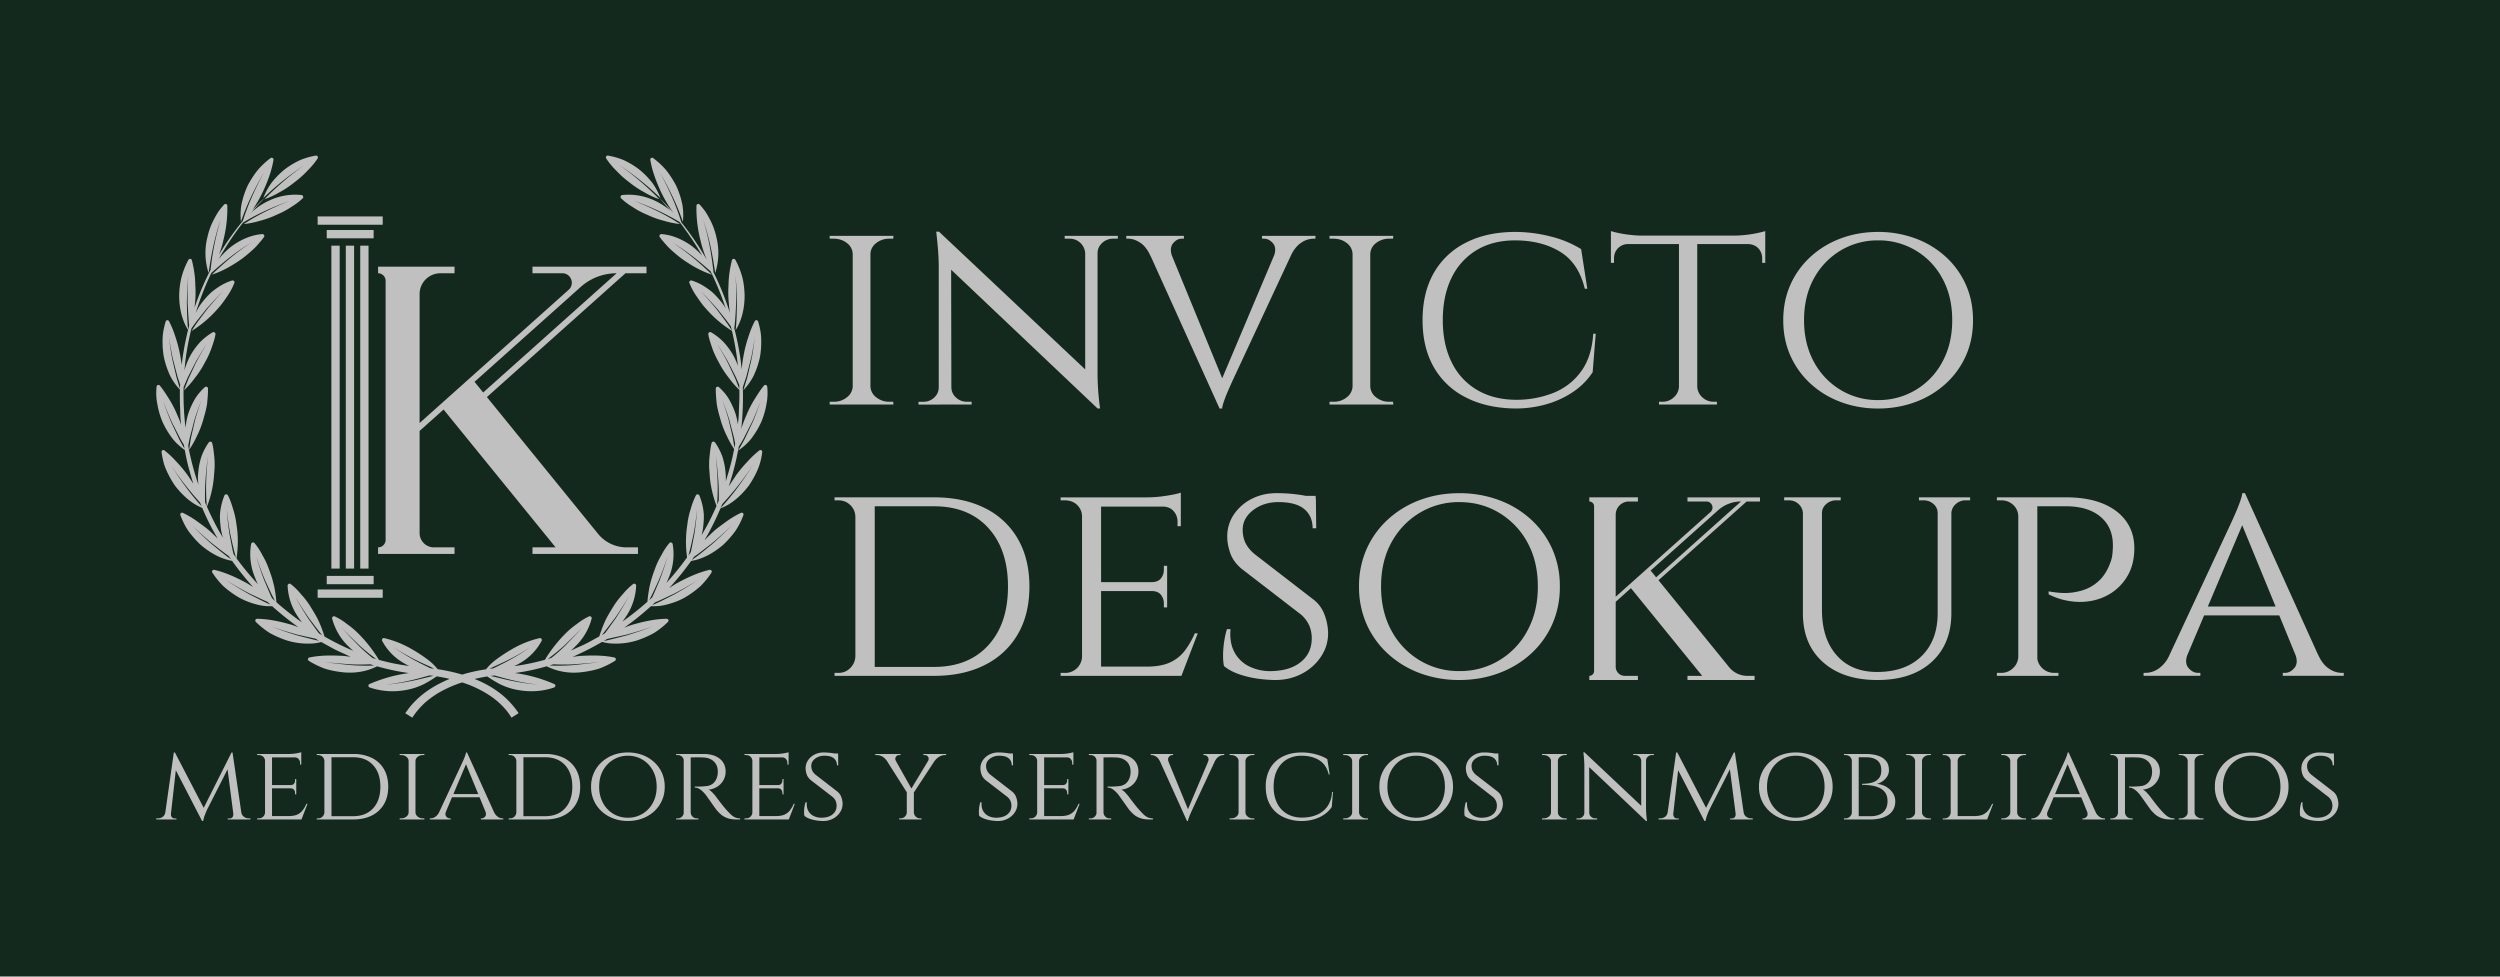 <svg xmlns="http://www.w3.org/2000/svg" width="1024" height="400" viewBox="0 0 1024 400"><path fill="#13291e" d="M0 0h1024v400H0z"/><g fill="silver"><path d="M303.48 210.07a38.1 38.1 0 0 0-5.84 3.46c-1.88 1.39-3.99 2.84-5.84 4.57a138.13 138.13 0 0 0-3.27 3.21l1.4-2.41c1.9-3.46 3.62-7.03 5.17-10.67 4.12-1.52 8.1-4.72 11.6-9.29 1.5-2.18 2.75-4.5 3.74-6.8a26.88 26.88 0 0 0 1.77-6.9c.1-.72-.64-1.18-1.2-.74a37.66 37.66 0 0 0-4.9 4.64 50.07 50.07 0 0 0-4.74 5.72c-1 1.52-2.01 2.99-2.9 4.46a114.8 114.8 0 0 0 3.97-15.47c.06-.3.1-.6.14-.89.7-1.12 1.42-2.26 2.04-3.43l2.5-4.91c1.8-3.33 3.02-6.81 4.5-10.39-1.38 3.62-2.5 7.15-4.2 10.53l-2.37 5c-.84 1.65-1.8 3.23-2.7 4.8a23.92 23.92 0 0 0 5.23-4.72 35.42 35.42 0 0 0 4.19-6.9 32.6 32.6 0 0 0 2.17-7.43c.5-2.46.54-4.87.32-7.1-.07-.73-.9-1.01-1.34-.47-1.4 1.65-2.55 3.53-3.84 5.57a43.45 43.45 0 0 0-3.36 6.6 46.45 46.45 0 0 0-2.1 5.55c.62-5.68.83-11.4.63-17.11l1.38-4.1 1.4-5.34.7-2.74.52-2.75 1-5.63c-.61 3.84-.97 7.53-1.9 11.2l-1.26 5.4-1.6 5.25a26.21 26.21 0 0 0 4.1-5.72 35.39 35.39 0 0 0 2.63-7.63c.51-2.62.63-5.23.57-7.74-.06-2.5-.62-4.85-1.23-7-.21-.71-1.08-.82-1.4-.2-1 1.92-1.87 4.04-2.57 6.28a51.03 51.03 0 0 0-1.9 7.17c-.44 2.2-.73 4.32-.9 6.37-.14-1.56-.32-3.12-.54-4.68a118.6 118.6 0 0 0-2.5-12.26c.48-3.37.57-6.74.78-10.25.04-1.86-.01-3.71-.04-5.6 0-1.9-.08-3.81-.27-5.7.25 1.89.37 3.79.44 5.7.07 1.9.19 3.75.2 5.61-.12 3.77-.1 7.4-.55 11.04 2.36-3.7 3.74-8.72 3.68-14.48-.12-2.65-.37-5.3-1.08-7.7a32.53 32.53 0 0 0-2.68-6.59c-.39-.63-1.26-.54-1.43.13a47.7 47.7 0 0 0-1.2 6.7 44.55 44.55 0 0 0-.21 3.61 44.62 44.62 0 0 0 .19 7.77c.08 1.18.2 2.33.37 3.44-1.8-5.7-4.04-11.26-6.7-16.62-.78-7-1.98-14.3-4.22-21.42 2.5 7.2 3.92 14.65 4.91 21.79a26.74 26.74 0 0 0 .44-14.91 28.1 28.1 0 0 0-2.71-7.27 34.45 34.45 0 0 0-1.85-3.17c-.7-.95-1.44-1.85-2.2-2.68-.5-.54-1.32-.28-1.35.43-.1 4.23.35 9.14 1.61 14.04a46.17 46.17 0 0 0 2.34 7.43l.28.68a119.84 119.84 0 0 0-10.42-15.35c-2.1-6.96-5.18-13.69-8.8-20.47 3.8 6.69 7.11 13.34 9.42 20.27.24-2.13.22-4.53-.2-7.03a35.5 35.5 0 0 0-2.5-7.68 40.11 40.11 0 0 0-4.2-6.52 33.62 33.62 0 0 0-5.2-4.84c-.6-.44-1.34 0-1.23.7.7 4.28 2.33 8.8 4.52 13.43a53.85 53.85 0 0 0 5.01 8.34 110.9 110.9 0 0 0-5.53-5.92c-.1.02.67.83 2.04 2.47.61.7 1.36 1.54 2.2 2.52a26.73 26.73 0 0 0-6.76-4.3 24.74 24.74 0 0 0-12.98-2.14c-.63.08-.92.9-.49 1.32a26.16 26.16 0 0 0 4.74 3.58 32.35 32.35 0 0 0 5.9 3.14 37.27 37.27 0 0 0 6.89 2.5c2.26.67 4.48 1.13 6.64 1.34-5.96-3.93-12.4-6.92-18.64-9.44a106.93 106.93 0 0 1 18.38 8.54l.08.09c2.74 3.55 6 8.14 9.24 13.75a33.72 33.72 0 0 0-4.36-4.02c-4.05-2.89-8.3-4.51-12.28-4.8-.64-.05-1.1.68-.75 1.17.54.77 1.14 1.52 1.81 2.25.63.77 1.3 1.53 2.04 2.27a60.15 60.15 0 0 0 5.08 4.32c4.12 2.94 8.3 5.28 12.48 6.6-5.21-4.99-10.48-9.5-16.24-13.17 5.5 3.26 10.6 7.3 15.64 11.77a111.55 111.55 0 0 1 6.2 15.22l-.57-.99a35.26 35.26 0 0 0-4.92-5.66 29.55 29.55 0 0 0-2.77-2.05 21.7 21.7 0 0 0-5.63-2.72c-.62-.18-1.22.43-.97.98.7 1.73 1.58 3.5 2.78 5.25 1.2 1.74 2.4 3.56 4.02 5.3a46.67 46.67 0 0 0 10.64 9.1c1.08 4.56 1.92 9.35 2.44 14.32-.5-1.42-1.1-2.83-1.85-4.2a28.44 28.44 0 0 0-4.14-5.67 25.1 25.1 0 0 0-4.96-3.85c-.55-.32-1.28.15-1.18.75.27 1.85.94 3.73 1.61 5.71.67 1.98 1.67 4 2.81 6.05a37.46 37.46 0 0 0 4.01 6.16 35 35 0 0 0 4.3 4.9c.03 2.08 0 4.2-.1 6.32-.13 2.16-.07 4.34-.38 6.52l-.15 1.27a31.03 31.03 0 0 0-.83-3.98 31.94 31.94 0 0 0-2.86-6.42c-1.1-1.89-2.61-3.5-4.03-4.82-.48-.43-1.29-.13-1.3.48-.05 1.87.12 3.85.33 5.93.23 2.08.86 4.27 1.49 6.51a37.4 37.4 0 0 0 2.6 6.87 42.57 42.57 0 0 0 3.07 5.56 76.61 76.61 0 0 1-1.96 8.33c-.46 1.64-.96 3.28-1.48 4.91.08-1.15.08-2.32-.06-3.52a28.77 28.77 0 0 0-1.38-6.87c-.81-2.1-1.8-3.98-2.94-5.57-.37-.52-1.22-.4-1.38.2-.52 1.79-.65 3.79-.89 5.86-.2 2.08-.2 4.3.06 6.67.2 4.77 1.4 9.41 2.83 13.27a98.46 98.46 0 0 1-5.18 10.39l-.96 1.63c.28-1.03.52-2.1.64-3.21.3-2.48.46-4.77.11-7a25.07 25.07 0 0 0-1.63-6.07c-.25-.59-1.11-.65-1.4-.1a28.66 28.66 0 0 0-2.12 5.53 32.23 32.23 0 0 0-1.42 6.51 45 45 0 0 0-.1 13.4 118.92 118.92 0 0 1-8.44 10.44c.44-.91.84-1.86 1.21-2.83 1.81-4.58 2-9.27 1.32-13.09-.11-.62-.94-.87-1.34-.4a26.3 26.3 0 0 0-3.26 4.96 32.19 32.19 0 0 0-2.8 6.05 47.22 47.22 0 0 0-2.1 7.02c-.38 2.12-.69 4.1-.83 6.02-3.3 2.94-6.75 5.65-10.26 8.14a35.5 35.5 0 0 0 1.57-2.21 24.38 24.38 0 0 0 4.07-12.5c.03-.64-.73-1.06-1.22-.69a25 25 0 0 0-4.24 4.16 32.12 32.12 0 0 0-4.03 5.3c-1.32 2.18-2.6 4.2-3.54 6.42a44.5 44.5 0 0 0-1.28 3.28c-.3.77-.55 1.54-.79 2.31l-4.6 2.52c-1.83.98-3.74 1.74-5.57 2.6-.5.24-1 .45-1.5.68.65-.55 1.28-1.12 1.88-1.75a24.38 24.38 0 0 0 6.66-11.33c.16-.62-.5-1.19-1.05-.93-1.7.78-3.38 1.83-5.04 3.14-1.7 1.2-3.42 2.6-5.06 4.32a56.64 56.64 0 0 0-7.99 10.32 93.7 93.7 0 0 1-12.62 2.6c.71-.32 1.41-.67 2.1-1.07a22.8 22.8 0 0 0 9.17-9.27c.29-.58-.2-1.27-.78-1.15a41.2 41.2 0 0 0-11.44 4.58 65.7 65.7 0 0 0-6.21 4.06 22.35 22.35 0 0 0-4.34 4.14l-.9.14c-3.16.51-6.12 1.2-8.87 2.03a75.4 75.4 0 0 0-9.68-2.16l-.36-.05a22.37 22.37 0 0 0-4.3-4.1 65.7 65.7 0 0 0-6.21-4.06 41.2 41.2 0 0 0-11.44-4.58c-.58-.12-1.07.57-.78 1.15a22.8 22.8 0 0 0 9.16 9.27c.65.38 1.31.71 1.98 1.02-2.14-.3-4.27-.63-6.39-1.05a99.47 99.47 0 0 1-6.09-1.47 56.58 56.58 0 0 0-8-10.35 34.52 34.52 0 0 0-5.06-4.32 24.77 24.77 0 0 0-5.04-3.14c-.55-.26-1.2.31-1.05.93.99 3.7 3.09 7.96 6.66 11.33.64.67 1.32 1.28 2.02 1.86l-.84-.36c-3.74-1.62-7.4-3.46-10.95-5.48-.24-.79-.5-1.58-.8-2.38a44.5 44.5 0 0 0-1.3-3.28c-.94-2.21-2.2-4.24-3.53-6.41a32.11 32.11 0 0 0-4.03-5.3 25 25 0 0 0-4.24-4.17c-.49-.37-1.25.05-1.23.69a24.38 24.38 0 0 0 4.08 12.5c.58.89 1.2 1.74 1.83 2.56a115.51 115.51 0 0 1-10.5-8.29 55.17 55.17 0 0 0-.86-6.22 47.22 47.22 0 0 0-2.1-7.02 32.2 32.2 0 0 0-2.79-6.05 26.3 26.3 0 0 0-3.26-4.97c-.4-.46-1.23-.21-1.34.41a24.32 24.32 0 0 0 1.32 13.09c.44 1.17.92 2.34 1.5 3.41-3.15-3.35-6.08-6.9-8.8-10.61.6-4.12.79-9-.03-13.8a32.23 32.23 0 0 0-1.42-6.52c-.59-2.01-1.24-3.9-2.12-5.54-.29-.54-1.15-.48-1.4.11a25.07 25.07 0 0 0-1.63 6.06c-.36 2.24-.19 4.53.11 7 .17 1.5.5 2.92.95 4.27L90 218.03c-1.93-3.4-3.66-6.9-5.23-10.48a44.63 44.63 0 0 0 2.95-13.6c.25-2.36.27-4.6.06-6.67-.24-2.07-.37-4.07-.9-5.87-.15-.58-1-.7-1.37-.19a25.33 25.33 0 0 0-2.94 5.57 28.76 28.76 0 0 0-1.38 6.87c-.2 1.68-.12 3.3.08 4.87a113.34 113.34 0 0 1-4-14.93l-.17-.98c.21-1.24.42-2.46.72-3.68l1.35-5.14c.79-3.35 2.16-6.65 3.26-9.8-1 3.19-2.26 6.5-2.94 9.88l-1.2 5.15c-.35 1.74-.55 3.48-.83 5.26a40.53 40.53 0 0 0 3.3-5.9 37.4 37.4 0 0 0 2.6-6.87c.63-2.25 1.26-4.44 1.5-6.52.2-2.08.37-4.06.33-5.93-.03-.6-.83-.91-1.3-.48a21.62 21.62 0 0 0-4.04 4.82 31.94 31.94 0 0 0-2.86 6.42 30.53 30.53 0 0 0-1 5.45c-.66-5.54-.92-11.13-.78-16.72l1.63-3.84 2.41-4.73 1.2-2.3 1.35-2.24 2.68-4.36c-1.6 2.91-3.54 5.88-4.94 9.04l-2.25 4.78-1.94 4.96c1.6-1.47 3.1-3.18 4.48-5.07a37.46 37.46 0 0 0 4-6.16 36.91 36.91 0 0 0 2.81-6.05c.68-1.98 1.35-3.86 1.62-5.7.1-.6-.63-1.08-1.18-.76a25.1 25.1 0 0 0-4.96 3.85 28.44 28.44 0 0 0-4.14 5.66 27.64 27.64 0 0 0-2.42 6.07c.13-1.63.3-3.26.5-4.89.56-4.13 1.36-8.24 2.36-12.29 1.84-2.74 4-5.29 5.96-7.8 1.14-1.32 2.35-2.6 3.51-3.86a48.66 48.66 0 0 1 3.6-3.65 48.6 48.6 0 0 0-3.48 3.75c-1.1 1.3-2.29 2.6-3.37 3.97-2.05 2.76-4.31 5.58-6.15 8.63a46.67 46.67 0 0 0 10.72-9.14c1.62-1.74 2.82-3.56 4.02-5.3a27.13 27.13 0 0 0 2.77-5.25c.26-.55-.34-1.16-.97-.98a21.7 21.7 0 0 0-5.62 2.72c-.93.6-1.87 1.3-2.78 2.05a33.05 33.05 0 0 0-4.9 5.66c-.6.95-1.1 1.91-1.57 2.88a117.1 117.1 0 0 1 6.41-16.42c5.3-4.75 10.63-9.03 16.42-12.46-5.77 3.66-11.03 8.18-16.24 13.17 4.17-1.32 8.36-3.66 12.48-6.6a60.15 60.15 0 0 0 5.08-4.32c.74-.74 1.41-1.5 2.04-2.27.67-.73 1.27-1.48 1.8-2.25.36-.5-.1-1.22-.74-1.17-3.98.29-8.23 1.91-12.28 4.8a30.1 30.1 0 0 0-5.45 5.33l-.24.35A119.4 119.4 0 0 1 99.52 91.2c6.11-3.75 12.64-6.55 18.96-8.87-6.24 2.52-12.68 5.5-18.64 9.44 2.16-.2 4.38-.67 6.64-1.33 2.33-.6 4.65-1.43 6.9-2.51 2.2-.91 4.16-1.96 5.89-3.14 1.8-1.1 3.4-2.27 4.73-3.58.44-.43.14-1.24-.49-1.32-3.84-.44-8.49.07-12.97 2.13a26.6 26.6 0 0 0-7.76 5.22c1.7-2 3.47-3.95 5.32-5.82-.02-.1-.9.61-2.37 2.16-.65.66-1.44 1.45-2.33 2.4a55.46 55.46 0 0 0 4.1-7.06c2.2-4.63 3.82-9.15 4.52-13.44.11-.7-.64-1.13-1.23-.7a33.62 33.62 0 0 0-5.2 4.85c-1.56 1.96-3 4.16-4.2 6.52a35.5 35.5 0 0 0-2.5 7.68c-.42 2.5-.44 4.9-.2 7.03 2.3-6.93 5.61-13.58 9.41-20.27-3.5 6.58-6.5 13.1-8.6 19.84l-.05.07c-2.9 3.52-6.34 8.12-9.74 13.8.7-1.87 1.34-3.84 1.8-6a52.08 52.08 0 0 0 1.6-14.04c-.02-.7-.85-.97-1.34-.43-.76.83-1.5 1.73-2.2 2.68-.66 1-1.27 2.06-1.85 3.17a28.1 28.1 0 0 0-2.71 7.27 26.74 26.74 0 0 0 .43 14.9c1-7.13 2.43-14.57 4.92-21.78a111.67 111.67 0 0 0-4.11 20.45 110.05 110.05 0 0 0-6.56 15.5l.12-1.35a40.28 40.28 0 0 0 .19-7.77 44.56 44.56 0 0 0-.2-3.6 47.71 47.71 0 0 0-1.21-6.7c-.17-.68-1.04-.77-1.43-.14a32.53 32.53 0 0 0-2.68 6.6 32.38 32.38 0 0 0-1.08 7.69c-.06 5.71 1.3 10.7 3.63 14.38-1.14 4.58-2.04 9.4-2.62 14.41-.17-1.48-.4-2.99-.71-4.54a51.04 51.04 0 0 0-1.9-7.17 38.05 38.05 0 0 0-2.57-6.27c-.33-.63-1.19-.52-1.4.18-.6 2.16-1.17 4.5-1.23 7.01-.06 2.51.05 5.12.57 7.74a35.39 35.39 0 0 0 2.62 7.63 26.3 26.3 0 0 0 3.9 5.5c-.04 2.13-.03 4.29.04 6.46.13 2.2.05 4.42.34 6.63l.14 1.24a46.28 46.28 0 0 0-1.54-3.84 43.45 43.45 0 0 0-3.36-6.6c-1.29-2.04-2.45-3.92-3.84-5.57-.45-.54-1.27-.26-1.34.47-.22 2.23-.19 4.64.32 7.1a32.6 32.6 0 0 0 2.17 7.43 35.42 35.42 0 0 0 4.19 6.9c1.47 1.83 3.2 3.3 4.88 4.48.52 2.84 1.1 5.7 1.94 8.5.48 1.78 1 3.56 1.57 5.33-.7-1.08-1.44-2.17-2.18-3.29a50.06 50.06 0 0 0-4.73-5.72 37.66 37.66 0 0 0-4.91-4.64c-.56-.44-1.3.02-1.2.75.34 2.21.76 4.59 1.77 6.89.99 2.3 2.24 4.62 3.73 6.8 3.38 4.4 7.2 7.52 11.16 9.1a100.4 100.4 0 0 0 5.24 10.68l1.1 1.9c-.84-.83-1.7-1.67-2.6-2.52-1.84-1.73-3.95-3.18-5.84-4.57a38.11 38.11 0 0 0-5.83-3.46c-.64-.3-1.26.3-1 .99.8 2.09 1.8 4.28 3.2 6.35a40.19 40.19 0 0 0 5.15 5.82c4.2 3.57 8.6 5.79 12.8 6.49 2.68 3.77 5.56 7.36 8.62 10.76-.9-.58-1.8-1.18-2.78-1.73-4.51-2.45-8.9-4.37-13.12-5.34-.7-.16-1.17.57-.77 1.18a33.47 33.47 0 0 0 4.49 5.52c1.87 1.66 3.99 3.22 6.27 4.57a30.44 30.44 0 0 0 7.53 2.95c2.11.57 4.22.74 6.19.67 3.46 3.12 7.08 6 10.77 8.64-.96-.38-1.94-.75-2.97-1.07-4.94-1.42-9.62-2.38-13.97-2.41-.7 0-1.02.8-.5 1.31a35.13 35.13 0 0 0 5.56 4.44c2.2 1.22 4.6 2.3 7.12 3.12a29.51 29.51 0 0 0 11.59 1.15c.87-.13 1.7-.3 2.5-.51l4.71 2.6c1.87 1.02 3.82 1.8 5.7 2.7l1.66.77c-.9-.13-1.82-.26-2.75-.36-5.14-.31-9.9-.3-14.17.63-.7.15-.83 1-.2 1.4 1.89 1.18 4.05 2.25 6.38 3.13 2.39.76 4.98 1.26 7.62 1.53 5.34.56 10.25-.56 13.9-2.44a96.81 96.81 0 0 0 13 2.75l-2.43.39a60.24 60.24 0 0 0-13.67 4.12c-.65.29-.57 1.18.14 1.42a29.35 29.35 0 0 0 14.96.98 26.45 26.45 0 0 0 7.56-2.57 49.74 49.74 0 0 0 4.87-2.98l.86.13c1.54.26 3.03.57 4.46.91a47.14 47.14 0 0 0-8.72 4.6 36.27 36.27 0 0 0-7.35 6.61c-.73.89-1.22 1.64-1.59 2.1-.35.49-.56.73-.56.73l2.9 1.84a31.73 31.73 0 0 1 5.74-6.6 37.67 37.67 0 0 1 7.42-4.87 48.76 48.76 0 0 1 7.26-2.97 45.18 45.18 0 0 1 11.85 5.73 31.8 31.8 0 0 1 6.58 6.1c1.23 1.66 1.8 2.6 1.8 2.6l2.9-1.83a35.08 35.08 0 0 0-6.5-7.29 40.93 40.93 0 0 0-8.12-5.22 48.79 48.79 0 0 0-3.39-1.51c1.6-.38 3.2-.7 4.82-.97l.34-.06a49.9 49.9 0 0 0 4.81 2.95 26.45 26.45 0 0 0 7.57 2.57c5.3 1 10.63.55 14.96-.98.7-.24.79-1.13.14-1.42a60.24 60.24 0 0 0-16.14-4.51c2.26-.33 4.52-.71 6.76-1.18 2.1-.46 4.18-.99 6.25-1.58a25 25 0 0 0 13.92 2.45c2.65-.27 5.24-.77 7.63-1.53a35.4 35.4 0 0 0 6.39-3.14c.62-.39.48-1.24-.21-1.39-4.27-.92-9.03-.94-14.17-.63-1 .11-1.99.24-2.96.39l1.02-.46c3.79-1.69 7.48-3.6 11.07-5.69.86.23 1.75.42 2.69.56a29.51 29.51 0 0 0 11.6-1.15c2.51-.83 4.92-1.9 7.1-3.12a35.13 35.13 0 0 0 5.57-4.44c.52-.51.2-1.32-.5-1.31-4.35.03-9.03 1-13.97 2.41-1.2.37-2.33.8-3.43 1.24 3.83-2.72 7.5-5.66 10.97-8.82 2.04.1 4.24-.07 6.45-.66 2.4-.64 5.05-1.52 7.52-2.95 2.29-1.35 4.4-2.9 6.28-4.57a33.47 33.47 0 0 0 4.5-5.52c.4-.61-.09-1.34-.78-1.18-4.22.97-8.61 2.9-13.13 5.34-1.2.67-2.28 1.41-3.37 2.12l-.04.03a114 114 0 0 0 9.02-11.14c4.27-.65 8.75-2.9 13.04-6.53a40.18 40.18 0 0 0 5.14-5.82 31.14 31.14 0 0 0 3.21-6.35c.26-.69-.36-1.3-1-.99zm-9.74-83.13c-1.09-1.36-2.26-2.67-3.37-3.97a48.6 48.6 0 0 0-3.48-3.75 48.67 48.67 0 0 1 3.6 3.65c1.16 1.26 2.36 2.54 3.5 3.87 1.76 2.23 3.66 4.5 5.35 6.9l.45 1.78c-1.82-2.99-4.03-5.76-6.05-8.48zm7.35 27.97-2.26-4.78c-1.39-3.16-3.32-6.13-4.93-9.04l2.68 4.36 1.35 2.23 1.2 2.3 2.4 4.74 1.26 2.93.05 1.73zm-1 24.12-1.2-5.15c-.68-3.38-1.94-6.7-2.94-9.88 1.1 3.15 2.47 6.45 3.26 9.8l1.35 5.13c.22.92.4 1.84.56 2.76-.1.58-.22 1.15-.33 1.73-.21-1.48-.41-2.94-.7-4.39zm8.36 11.36c-4.08 6.45-8.35 12.44-13.3 17.71.23-.55.48-1.1.7-1.65a120.5 120.5 0 0 0 12.6-16.06zm-15.26-3.57c.8 5.83 1.37 11.97 1.22 18.22l-.68 1.61c.51-6.77.13-13.47-.54-19.83zM76.53 124.19c.01-1.86.13-3.72.2-5.62.06-1.9.2-3.8.44-5.69-.2 1.89-.27 3.8-.28 5.7-.02 1.89-.07 3.74-.04 5.6.2 3.13.3 6.15.64 9.16-.14.55-.3 1.1-.43 1.66-.43-3.57-.42-7.12-.53-10.81zm-4.23 30.4-1.26-5.4c-.93-3.67-1.29-7.36-1.9-11.2l1 5.63.52 2.75.7 2.74 1.4 5.33 1.02 3.04-.07 1.76-1.41-4.66zm1.04 25.18-2.36-5.01c-1.7-3.38-2.84-6.91-4.2-10.53 1.47 3.58 2.69 7.06 4.49 10.39l2.5 4.91c.47.89 1 1.75 1.52 2.6l.3 1.67c-.76-1.32-1.55-2.66-2.25-4.03zm11.86 7.05c-.7 6.58-1.09 13.54-.49 20.56-.23-.53-.48-1.06-.7-1.6-.21-6.5.35-12.9 1.19-18.96zm-15.26 3.57a122.88 122.88 0 0 0 11.98 15.42c.2.52.42 1.03.63 1.54-4.65-5.1-8.72-10.81-12.6-16.96zm59.42 67.3-3.08-4.3c-1.9-2.97-3.7-5.9-5.3-8.88 1.7 2.93 3.58 5.8 5.57 8.7l3.18 4.17 1.65 2.12.69.77c-.5-.28-.97-.58-1.46-.87zm-20.8-20.01c1.34 2.78 2.6 5.77 4.16 8.54-.45-.4-.88-.82-1.32-1.22-1.14-2.39-2.1-4.87-3.13-7.19a138.46 138.46 0 0 1-3.3-9.8c1.06 3.2 2.25 6.44 3.6 9.67zM94 218.75c-.55-3.45-.86-6.92-1.15-10.26.4 3.32.8 6.78 1.47 10.2.73 3.17 1.35 6.53 2.38 9.73l-1.05-1.48c-.67-2.73-1.12-5.53-1.65-8.19zm-7.04 4.32c-2.83-2.43-5.5-5.08-8.23-7.8 2.8 2.64 5.55 5.2 8.43 7.54 2.23 1.68 4.3 3.39 6.52 4.93.3.46.63.9.95 1.35-2.66-1.84-5.08-3.94-7.67-6.02zm15.36 20.46c-3.25-1.8-6.48-3.77-9.7-5.88 3.27 2.02 6.56 3.89 9.84 5.59 2.44 1.1 4.74 2.27 7.11 3.28.4.39.81.76 1.22 1.13-2.87-1.21-5.58-2.7-8.47-4.12zm24.76 18.1-5.4-1.38a150.93 150.93 0 0 1-10.7-3.69c3.6 1.3 7.23 2.38 10.78 3.38l5.42 1.21 2.05.45c.47.29.94.57 1.43.84l-.93-.16-2.65-.65zm20.13 3.15c-2.46-2.56-4.89-4.94-7.07-7.56 2.26 2.54 4.76 4.85 7.28 7.32a77.9 77.9 0 0 0 6.72 5.44l-1.53-.45c-1.9-1.52-3.7-3.1-5.4-4.75zm-3.03 7.69c-3.67-.38-7.48-.69-11.25-1.34 3.78.55 7.6.73 11.26 1.01 2.54.1 5.04.08 7.5-.05l1.57.5c-2.98.12-6 .09-9.08-.12zm17.16-7.3a86.94 86.94 0 0 0 8.86 5.11c2.37 1.21 5.1 2.34 7.68 3.62l-1.63-.19c-2.11-1.07-4.26-2.08-6.2-3.14a86.08 86.08 0 0 1-8.71-5.4zm7.85 13.62a99.44 99.44 0 0 1-11.3 1.67 98.22 98.22 0 0 0 11.22-1.99c2.43-.56 4.66-1.23 6.91-1.83l1.58.2c-2.75.58-5.42 1.34-8.4 1.95zm39.02-8.5a86.93 86.93 0 0 0 8.86-5.12 86.08 86.08 0 0 1-8.72 5.4c-1.96 1.08-4.14 2.1-6.28 3.18-.54.06-1.08.12-1.62.2 2.62-1.3 5.36-2.45 7.76-3.67zm12.3 10.17a99.44 99.44 0 0 1-11.3-1.67c-2.93-.6-5.55-1.34-8.26-1.92l1.53-.2c2.22.59 4.42 1.25 6.82 1.8 3.63.86 7.37 1.54 11.22 1.99zm10.48-15.92c2.52-2.47 5.02-4.78 7.28-7.32-2.18 2.62-4.61 5-7.07 7.56a77.52 77.52 0 0 1-5.32 4.68l-1.56.49a77.88 77.88 0 0 0 6.67-5.41zm3.23 7.6c3.66-.28 7.48-.46 11.26-1.01-3.77.65-7.58.96-11.25 1.34-3.1.21-6.16.24-9.16.11l1.6-.49c2.48.13 5 .16 7.55.05zm49.87-53.45c.67-3.42 1.07-6.88 1.47-10.2-.29 3.34-.6 6.8-1.15 10.26-.49 2.41-.9 4.95-1.47 7.44l-.98 1.39c.88-2.94 1.47-6 2.13-8.9zm-14.26 18.99c1.35-3.23 2.54-6.47 3.6-9.67-.96 3.24-2.06 6.51-3.3 9.8-1 2.23-1.92 4.6-3 6.9-.4.38-.82.75-1.24 1.13 1.47-2.67 2.67-5.51 3.94-8.16zm-21.17 19.7 3.2-4.18c1.98-2.9 3.86-5.76 5.56-8.69-1.6 2.99-3.4 5.91-5.3 8.88l-3.08 4.3-1.2 1.65c-.47.29-.95.57-1.42.83l.6-.67 1.64-2.12zm2.57 3.77 5.42-1.21c3.55-1 7.19-2.08 10.79-3.38-3.57 1.4-7.18 2.6-10.72 3.69l-5.4 1.38-2.64.65-1.35.24 1.37-.82zm24.72-17.91c3.28-1.7 6.57-3.57 9.83-5.59-3.21 2.1-6.44 4.08-9.7 5.88-3.04 1.5-5.9 3.08-8.96 4.33.4-.36.77-.73 1.15-1.1 2.58-1.06 5.05-2.33 7.68-3.52zm15.5-20.17c-2.73 2.2-5.27 4.4-8.1 6.32.33-.45.64-.9.96-1.36 2.36-1.62 4.57-3.43 6.94-5.22 2.88-2.34 5.63-4.9 8.43-7.55-2.73 2.73-5.4 5.38-8.23 7.8z"/><path d="M252.42 69.89a39.82 39.82 0 0 0 5.23 4.69 39.15 39.15 0 0 0 6.25 4.17 31.9 31.9 0 0 0 6.2 2.86 120.7 120.7 0 0 0-16.41-14.03c5.97 4.04 11.69 8.5 16.86 13.58a27.9 27.9 0 0 0-3.29-6.17 33.91 33.91 0 0 0-5.52-5.64 34.12 34.12 0 0 0-6.35-3.8 29.9 29.9 0 0 0-6.36-1.82c-.66-.1-1.1.64-.73 1.2a31.1 31.1 0 0 0 4.12 4.96z"/><path d="M107.83 81.16c5.18-5.07 10.9-9.54 16.87-13.58a120.7 120.7 0 0 0-16.4 14.03 31.9 31.9 0 0 0 6.18-2.86c2.15-1.11 4.2-2.55 6.25-4.17a39.82 39.82 0 0 0 5.24-4.7 31.1 31.1 0 0 0 4.12-4.95c.37-.56-.07-1.3-.73-1.2a29.9 29.9 0 0 0-6.36 1.82 34.13 34.13 0 0 0-6.35 3.8 33.92 33.92 0 0 0-5.52 5.64 27.9 27.9 0 0 0-3.3 6.17z"/><path d="M180.4 111.93h5.78v-2.7h-31.32v2.7c1.7 0 3.09 1.38 3.09 3.08v106.11c0 1.7-1.38 3.08-3.09 3.08v2.7h31.32v-2.7h-8.45a5.86 5.86 0 0 1-5.86-5.86v-41.83l9.81-8.77 45.9 56.46h-9.48v2.7h43.21v-2.7h-4.66c-4.54 0-8.84-2.04-11.7-5.56l-45.52-56 56.75-50.71h8.62v-2.7h-46.7v2.7h12.23c3.56 0 5.25 4.4 2.58 6.78l-61.04 54.55v-52.8c0-4.72 3.81-8.53 8.52-8.53zm57.46 5.6a22.05 22.05 0 0 1 14.7-5.6l-54.65 48.83-3.55-4.36z"/><path d="M130.11 88.65h26.65v3.4h-26.65z"/><path d="M133.83 94.21h19.21v3.4h-19.21z"/><path d="M130.11 241.45h26.65v3.4h-26.65z"/><path d="M133.83 235.89h19.21v3.4h-19.21z"/><path d="M141.64 100.62h3.4v132.27h-3.4z"/><path d="M147.55 100.62h3.4v132.27h-3.4z"/><path d="M135.73 100.62h3.4v132.27h-3.4z"/><path d="M416.9 220.71a31.5 31.5 0 0 0-13.53-12.61c-5.85-2.93-12.8-4.39-20.83-4.39h-40.7v1.22h1.46c1.95 0 3.6.63 4.93 1.89a6.72 6.72 0 0 1 2.13 4.81v57.28a7.01 7.01 0 0 1-2.07 4.69 6.51 6.51 0 0 1-4.87 2.01h-1.59v1.22h40.7c8.05 0 15-1.48 20.84-4.45a31.98 31.98 0 0 0 13.53-12.61c3.17-5.44 4.75-11.95 4.75-19.5 0-7.56-1.58-14.07-4.75-19.56zm-12.13 43.63c-5.4 5.89-12.81 8.83-22.23 8.83h-24.25v-65.8h24.25c9.42 0 16.83 2.94 22.23 8.83 5.4 5.9 8.1 13.92 8.1 24.07 0 10.16-2.7 18.18-8.1 24.07z"/><path d="M451.01 276.83h32.9l6.7-17.43h-1.21a35.55 35.55 0 0 1-4.02 7.01 15.88 15.88 0 0 1-6.03 4.87c-2.48 1.18-5.75 1.77-9.81 1.77H451V242.1h20.72c1.7 0 2.96.5 3.78 1.52a5.59 5.59 0 0 1 1.22 3.6v1.58h1.34v-17.06h-1.34v1.58c0 1.39-.41 2.58-1.22 3.6-.82 1.02-2.07 1.52-3.78 1.52h-20.72V207.5h25.23c1.87 0 3.35.6 4.45 1.83a6.33 6.33 0 0 1 1.64 4.38v1.83h1.34v-13.77c-1.05.4-3 .84-5.85 1.28-2.84.45-5.52.67-8.04.67h-35.34v1.22h1.7c2.04 0 3.7.6 5 1.83a6.5 6.5 0 0 1 2.07 4.63v57.64a6.8 6.8 0 0 1-2.07 4.63 6.77 6.77 0 0 1-5 1.95h-1.7v1.22h16.57z"/><path d="M533.33 275.91a20.8 20.8 0 0 0 7.86-7.12c1.95-3 2.88-6.3 2.8-9.88a22.62 22.62 0 0 0-1.46-7.12c-.9-2.4-2.28-4.37-4.15-5.91l-24.61-19.01a15.48 15.48 0 0 1-2.87-3.17 10.83 10.83 0 0 1-1.46-3.23c-.28-1.1-.43-2.17-.43-3.23-.08-3.25 1.33-6 4.2-8.23 2.9-2.23 6.37-3.35 10.43-3.35 4.8 0 8.33.96 10.6 2.87 2.27 1.9 3.41 4.53 3.41 7.86h1.47l-.13-12.07-.05-.02-.07-1.2h-4.06l-1.6-.3a64.11 64.11 0 0 0-10.42-.8c-3.74 0-7.13.8-10.18 2.38a19.16 19.16 0 0 0-7.25 6.4 15.89 15.89 0 0 0-2.68 9.02c0 2.11.4 4.35 1.22 6.7.8 2.36 2.35 4.5 4.63 6.46l24.37 18.77a13 13 0 0 1 3.35 4.44 13.15 13.15 0 0 1 1.04 5.3c0 3.99-1.45 7.17-4.33 9.57-2.88 2.4-6.84 3.68-11.88 3.84a19.7 19.7 0 0 1-9.38-1.9 13.6 13.6 0 0 1-6.1-5.9c-1.38-2.6-1.9-5.73-1.58-9.38h-1.46c-.5 1.54-.88 3.29-1.16 5.24-.29 1.95-.43 3.8-.43 5.54 0 1.75.12 3.19.37 4.33 1.54 1.3 3.49 2.37 5.85 3.23 2.35.85 4.89 1.48 7.61 1.89 2.72.4 5.26.6 7.62.6 3.98 0 7.62-.87 10.9-2.62z"/><path d="M638.91 240.27a37.3 37.3 0 0 0-3.16-15.54 36.34 36.34 0 0 0-8.84-12.12 39.81 39.81 0 0 0-13.16-7.86 46.3 46.3 0 0 0-16.03-2.74c-5.68 0-11 .91-15.96 2.74a39.95 39.95 0 0 0-13.1 7.86 36.37 36.37 0 0 0-8.83 12.12 37.3 37.3 0 0 0-3.17 15.54 37.3 37.3 0 0 0 3.17 15.54 36.36 36.36 0 0 0 8.83 12.12 39.97 39.97 0 0 0 13.1 7.86 45.76 45.76 0 0 0 15.96 2.74c5.7 0 11.03-.9 16.03-2.74 5-1.83 9.38-4.45 13.16-7.86a36.33 36.33 0 0 0 8.84-12.12 37.3 37.3 0 0 0 3.16-15.54zm-13.28 18.04a31.11 31.11 0 0 1-27.9 16.57 30.9 30.9 0 0 1-16.21-4.39 31.55 31.55 0 0 1-11.58-12.18c-2.84-5.2-4.26-11.22-4.26-18.04 0-6.9 1.42-12.94 4.26-18.1 2.84-5.15 6.7-9.2 11.58-12.12a30.9 30.9 0 0 1 16.2-4.39c6.02 0 11.46 1.46 16.33 4.39a31.67 31.67 0 0 1 11.58 12.12c2.84 5.16 4.27 11.2 4.27 18.1 0 6.82-1.43 12.84-4.27 18.04z"/><path d="M799.28 210.17a5.2 5.2 0 0 1 1.83-3.72 5.84 5.84 0 0 1 4.02-1.52h1.83v-1.22H786v1.22h1.82c1.63 0 3 .5 4.15 1.52a4.8 4.8 0 0 1 1.7 3.72v40.95c0 7.47-2.21 13.36-6.64 17.67-4.43 4.3-10.5 6.45-18.22 6.45-6.98 0-12.49-2.27-16.5-6.82-4.03-4.55-6.04-10.76-6.04-18.64v-39.6c0-1.47.59-2.71 1.77-3.73a6.07 6.07 0 0 1 4.08-1.52h1.83v-1.22h-23.16v1.22h1.83c1.63 0 2.99.5 4.08 1.52a5.3 5.3 0 0 1 1.77 3.72v41.07c0 8.45 2.74 15.1 8.23 19.98 5.48 4.88 12.9 7.31 22.24 7.31 9.42 0 16.83-2.45 22.24-7.37 5.4-4.91 8.1-11.6 8.1-20.04v-40.95z"/><path d="M871.1 236.43c2.08-3.29 3.12-7.25 3.12-11.88 0-4.3-1.14-8.02-3.42-11.15-2.27-3.13-5.48-5.52-9.62-7.19-4.14-1.66-9.06-2.5-14.75-2.5h-28.51v1.22h1.7c1.95 0 3.6.6 4.94 1.83a6.39 6.39 0 0 1 2.13 4.63v57.64a6.68 6.68 0 0 1-2.13 4.63 6.82 6.82 0 0 1-4.94 1.95h-1.7v1.22h25.22v-1.22h-1.7c-1.95 0-3.6-.65-4.94-1.95a6.7 6.7 0 0 1-2.01-3.75v-62.54h11.7c6.01 0 10.72 1.42 14.14 4.26 3.4 2.85 5.11 6.75 5.11 11.7 0 1.06-.06 2.2-.18 3.41a13.27 13.27 0 0 1-.67 3.17c-1.22 3.5-2.86 6.18-4.94 8.05a17.04 17.04 0 0 1-6.64 3.83c-2.35.7-4.59 1.06-6.7 1.1-2.11.04-4.5-.18-7.19-.67v1.22a28.65 28.65 0 0 0 12.43 3.1c4.14.05 7.92-.8 11.34-2.55a20.73 20.73 0 0 0 8.22-7.56z"/><path d="M959.03 275.61a9.36 9.36 0 0 1-5.12-1.77c-1.8-1.17-3.3-3.15-4.51-5.9h-.04L919.54 202h-1.1c-.07.8-.36 1.9-.85 3.29a67.5 67.5 0 0 1-1.64 4.2 229 229 0 0 1-2.26 5.06l-25.41 54.47a12.91 12.91 0 0 1-4.08 4.81 9.53 9.53 0 0 1-5.24 1.77H878v1.22h23.27v-1.22h-.97c-1.46 0-2.76-.67-3.9-2.01-1.03-1.2-1.22-2.86-.6-4.95l7-16.56h30.79l6.78 16.54c.63 2.1.44 3.76-.59 4.97-1.14 1.34-2.4 2.01-3.77 2.01h-.98v1.22H960v-1.22h-.97zm-54.7-27.18 14.08-33.3 13.67 33.3z"/><path d="M349.62 165.71h16.35l-.12-1.15h-1.5a8.34 8.34 0 0 1-5.46-1.84 5.87 5.87 0 0 1-2.36-4.38v-54.35a5.8 5.8 0 0 1 2.36-4.43 8.52 8.52 0 0 1 5.47-1.79h1.5l.1-1.15h-26.13v1.15h1.61c2.15 0 3.97.6 5.47 1.79a5.8 5.8 0 0 1 2.36 4.43v54.35a5.88 5.88 0 0 1-2.36 4.38 8.34 8.34 0 0 1-5.47 1.84h-1.61v1.15z"/><path d="M384.85 165.71h13.13v-1.15h-1.96a6.39 6.39 0 0 1-4.43-1.73 5.53 5.53 0 0 1-1.9-4.26h-.01l-.09-48.09 59.98 56.84h1.03a103.9 103.9 0 0 1-1.04-14.74v-48.82c0-1.69.64-3.11 1.9-4.26a6.38 6.38 0 0 1 4.44-1.73h1.96v-1.15h-21.77v1.15h1.96a6.32 6.32 0 0 1 6.45 5.99v47.55L384.62 94.9h-1.15c.69 5.68 1.04 10.48 1.04 14.4v49.28c0 1.69-.62 3.11-1.85 4.26a6.33 6.33 0 0 1-4.49 1.73h-1.95v1.15h8.63z"/><path d="M467.07 99.44c1.69 1.11 3.11 2.98 4.26 5.59h.04l28.17 62.3h1.04c.08-.78.34-1.81.8-3.12.46-1.3.98-2.63 1.56-3.97.58-1.34 1.29-2.94 2.13-4.78l24-51.46c1.12-2.08 2.4-3.6 3.87-4.56a9 9 0 0 1 4.95-1.67h.92v-1.15h-21.88v1.15h.8c1.39 0 2.62.63 3.7 1.9.96 1.14 1.14 2.7.55 4.69l-21.36 50.57-20.68-50.4c-.6-2.06-.42-3.68.55-4.86 1.03-1.27 2.2-1.9 3.5-1.9h.93v-1.15h-23.6v1.15h.91c1.54 0 3.15.56 4.84 1.67z"/><path d="M554.36 165.71h16.35l-.12-1.15h-1.5a8.34 8.34 0 0 1-5.46-1.84 5.87 5.87 0 0 1-2.37-4.38v-54.35a5.8 5.8 0 0 1 2.37-4.43 8.52 8.52 0 0 1 5.46-1.79h1.5l.12-1.15h-26.14v1.15h1.6c2.16 0 3.98.6 5.48 1.79a5.8 5.8 0 0 1 2.36 4.43v54.35a5.88 5.88 0 0 1-2.36 4.38 8.34 8.34 0 0 1-5.47 1.84h-1.61v1.15z"/><path d="m652.35 152.47 1.26-15.78h-1.03c-.39 6.3-2.04 11.44-4.95 15.43-2.92 4-6.7 6.93-11.35 8.81a41.2 41.2 0 0 1-15.6 2.82c-6.06-.07-11.32-1.44-15.77-4.09a26.46 26.46 0 0 1-10.31-11.28c-2.42-4.88-3.63-10.61-3.63-17.22 0-6.75 1.21-12.57 3.63-17.44a26.6 26.6 0 0 1 10.25-11.29c4.41-2.64 9.65-3.97 15.72-3.97 7.14 0 13.26 1.54 18.36 4.6 5.1 3.08 8.5 8.15 10.2 15.2h1.03l-2.53-16.23a43.5 43.5 0 0 0-12.56-5.18A58.34 58.34 0 0 0 620.68 95c-7.75 0-14.49 1.46-20.2 4.37a31.06 31.06 0 0 0-13.2 12.44c-3.06 5.37-4.6 11.82-4.6 19.34 0 7.45 1.54 13.86 4.6 19.24a31.04 31.04 0 0 0 13.2 12.43c5.71 2.92 12.45 4.41 20.2 4.5 4.53 0 8.83-.6 12.9-1.8a37.67 37.67 0 0 0 10.94-5.12 28.5 28.5 0 0 0 7.83-7.94z"/><path d="M661.1 105.83c0-1.61.52-2.97 1.56-4.09a5.84 5.84 0 0 1 4.2-1.78h20.84v58.38a6.23 6.23 0 0 1-2.07 4.38 6.64 6.64 0 0 1-4.72 1.84h-1.39v1.15h23.73v-1.15h-1.27a6.64 6.64 0 0 1-4.72-1.84 6.21 6.21 0 0 1-2.07-4.38V99.96h20.84c1.76.08 3.17.67 4.2 1.78a5.78 5.78 0 0 1 1.56 4.1v1.83h1.26v-13a49.24 49.24 0 0 1-12.9 1.84h-37.42c-1.53 0-3.19-.1-4.95-.3a45.61 45.61 0 0 1-7.95-1.55v13.01h1.27z"/><path d="M741.76 157.3c3.57 3.23 7.7 5.7 12.38 7.43 4.68 1.73 9.71 2.6 15.09 2.6 5.37 0 10.42-.87 15.14-2.6a37.61 37.61 0 0 0 12.44-7.43 34.29 34.29 0 0 0 8.35-11.45c2-4.42 2.99-9.31 2.99-14.69 0-5.37-1-10.26-3-14.68a34.3 34.3 0 0 0-8.34-11.45 37.63 37.63 0 0 0-12.44-7.43 43.76 43.76 0 0 0-15.14-2.6c-5.38 0-10.4.87-15.09 2.6a37.8 37.8 0 0 0-12.38 7.43 34.3 34.3 0 0 0-8.34 11.45c-2 4.42-3 9.31-3 14.68 0 5.38 1 10.27 3 14.69 2 4.41 4.78 8.23 8.34 11.45zm1.21-43.24a29.93 29.93 0 0 1 10.94-11.45 29.2 29.2 0 0 1 15.32-4.15 29.41 29.41 0 0 1 26.37 15.6c2.68 4.88 4.03 10.58 4.03 17.1 0 6.45-1.35 12.13-4.03 17.05a29.4 29.4 0 0 1-26.37 15.66 29.2 29.2 0 0 1-15.32-4.15 29.82 29.82 0 0 1-10.94-11.51c-2.68-4.92-4.03-10.6-4.03-17.05 0-6.52 1.35-12.22 4.03-17.1z"/><path d="M99.89 334.53a2.72 2.72 0 0 1-1.05-1.78l-3.6-24.54h-.4l-11.4 22.68-11.8-22.68h-.44l-3.47 24.45h-.02c-.09.8-.43 1.43-1 1.87-.59.45-1.26.67-2.04.67H64v.45h8.27v-.4h-.63c-.65-.03-1.1-.25-1.34-.65-.2-.35-.29-.71-.3-1.1l2.02-18.01 10.75 20.79h.45c.12-.63.3-1.3.53-2 .24-.7.59-1.55 1.03-2.56l8.43-16.61 2.36 18.22h-.02a2 2 0 0 1-.24 1.25c-.22.41-.68.64-1.36.67h-.68v.4h9.3v-.45h-.67c-.74 0-1.41-.22-2.01-.67z"/><path d="M124.02 331.83a5.82 5.82 0 0 1-2.2 1.79c-.92.43-2.12.64-3.6.64h-6.8v-11.35h7.6c.62 0 1.09.19 1.38.56.3.37.45.81.45 1.32v.58h.5v-6.26h-.5v.58c0 .51-.15.95-.45 1.32-.3.38-.76.56-1.38.56h-7.6v-11.35h9.25c.69 0 1.23.22 1.63.67.4.45.6.98.6 1.6v.68h.5v-5.05a19.11 19.11 0 0 1-5.1.71h-12.96v.45h.63c.74 0 1.35.22 1.83.67.48.45.73 1.01.76 1.7v21.14a2.48 2.48 0 0 1-.76 1.7c-.48.47-1.09.71-1.83.71h-.63v.45h18.15l2.46-6.4h-.45c-.42.96-.91 1.82-1.48 2.58z"/><path d="M152.32 310.44a16.9 16.9 0 0 0-7.65-1.6h-14.92v.44h.53c.72 0 1.32.23 1.81.7.5.46.75 1.04.78 1.76v21a2.58 2.58 0 0 1-.76 1.73 2.4 2.4 0 0 1-1.78.73h-.58v.45h14.92c2.95 0 5.5-.54 7.65-1.63a11.73 11.73 0 0 0 4.96-4.63c1.16-2 1.74-4.38 1.74-7.15 0-2.77-.58-5.16-1.74-7.17a11.55 11.55 0 0 0-4.96-4.63zm.51 20.63c-1.98 2.16-4.7 3.24-8.16 3.24h-8.9v-24.14h8.9c3.46 0 6.18 1.08 8.16 3.24 1.98 2.17 2.97 5.1 2.97 8.83 0 3.73-.99 6.67-2.97 8.83z"/><path d="M171.11 309.97a3.3 3.3 0 0 1 2.12-.69h.58l.05-.45H163.7v.45h.63c.83 0 1.54.23 2.12.7.58.46.89 1.03.92 1.71v21.1a2.28 2.28 0 0 1-.92 1.7c-.58.47-1.29.71-2.12.71h-.63v.45h10.15l-.05-.45h-.58c-.83 0-1.54-.24-2.12-.71a2.28 2.28 0 0 1-.92-1.7v-21.1c.03-.68.34-1.25.92-1.72z"/><path d="M203.9 334.55a4.82 4.82 0 0 1-1.66-2.16h-.01l-10.94-24.18h-.4c-.03.3-.14.7-.32 1.2-.17.51-.38 1.03-.6 1.55-.22.52-.5 1.14-.83 1.85l-9.24 19.8a4.91 4.91 0 0 1-1.57 1.94 3.5 3.5 0 0 1-1.92.65h-.36v.45h8.54v-.45h-.36c-.54 0-1.02-.24-1.43-.73-.39-.46-.44-1.1-.19-1.9l2.53-6h11.3l2.45 5.98c.26.81.2 1.46-.18 1.92-.42.49-.88.73-1.39.73h-.35v.45h9.16v-.45h-.36c-.6 0-1.22-.21-1.88-.65zm-18.19-9.31 5.16-12.22 5.02 12.22z"/><path d="M230.93 310.44a16.9 16.9 0 0 0-7.64-1.6h-14.93v.44h.54c.71 0 1.32.23 1.8.7.5.46.76 1.04.8 1.76v21a2.58 2.58 0 0 1-.77 1.73 2.4 2.4 0 0 1-1.79.73h-.58v.45h14.93c2.95 0 5.5-.54 7.64-1.63a11.73 11.73 0 0 0 4.96-4.63c1.17-2 1.75-4.38 1.75-7.15 0-2.77-.58-5.16-1.75-7.17a11.55 11.55 0 0 0-4.96-4.63zm.52 20.63c-1.98 2.16-4.7 3.24-8.16 3.24h-8.9v-24.14h8.9c3.46 0 6.18 1.08 8.16 3.24 1.98 2.17 2.97 5.1 2.97 8.83 0 3.73-1 6.67-2.97 8.83z"/><path d="M267.87 312.1a14.6 14.6 0 0 0-4.82-2.89 17 17 0 0 0-5.88-1c-2.09 0-4.04.33-5.85 1a14.65 14.65 0 0 0-4.8 2.89 13.32 13.32 0 0 0-4.41 10.14 13.32 13.32 0 0 0 4.4 10.15 14.62 14.62 0 0 0 4.8 2.88c1.82.67 3.77 1 5.86 1 2.09 0 4.04-.33 5.88-1a14.58 14.58 0 0 0 4.82-2.88 13.32 13.32 0 0 0 4.4-10.15c0-2.08-.38-3.98-1.15-5.7a13.32 13.32 0 0 0-3.25-4.44zm-.47 16.76a11.41 11.41 0 0 1-10.23 6.08 11.33 11.33 0 0 1-10.19-6.08 13.56 13.56 0 0 1-1.56-6.62c0-2.53.52-4.74 1.56-6.64a11.61 11.61 0 0 1 4.25-4.44 11.33 11.33 0 0 1 5.94-1.61 11.41 11.41 0 0 1 10.23 6.05c1.05 1.9 1.57 4.11 1.57 6.64 0 2.5-.52 4.71-1.57 6.62z"/><path d="M299.34 333.6a41.11 41.11 0 0 1-3.53-3.96c-.61-.76-1.3-1.66-2.08-2.7a18.7 18.7 0 0 0-1.72-2.1 5.6 5.6 0 0 0-1.77-1.4 8.18 8.18 0 0 0 3.6-1.24 7.39 7.39 0 0 0 2.48-2.64c.6-1.07.9-2.24.9-3.49 0-1.13-.21-2.14-.63-3.04a6.26 6.26 0 0 0-1.8-2.27 8.35 8.35 0 0 0-2.87-1.44c-1.12-.32-2.38-.49-3.78-.49h-11.22v.45h.63c.72 0 1.31.22 1.79.67.4.37.63.83.71 1.36v21.8a2.48 2.48 0 0 1-2.5 2.1h-.63v.44h9.17l-.05-.45h-.58c-.71 0-1.31-.24-1.79-.71a2.48 2.48 0 0 1-.76-1.7v-22.56c.19.02.68.01 1.48-.01 1.04-.03 2.26-.02 3.66.04.9.03 1.7.18 2.42.45a5.7 5.7 0 0 1 1.85 1.12c.52.47.93 1.04 1.2 1.7.3.65.45 1.4.48 2.23a7.14 7.14 0 0 1-.31 2.55 5.29 5.29 0 0 1-1.72 2.68c-.74.54-1.52.86-2.35.96a28.3 28.3 0 0 1-5.05.2v.45c.86 0 1.68.3 2.46.92.77.6 1.46 1.3 2.05 2.07.1.12.34.47.76 1.05l1.39 1.95 1.4 1.99.83 1.14c.48.56 1.04 1.15 1.7 1.76a8.06 8.06 0 0 0 2.57 1.54c1.06.42 2.4.63 4.04.63h1.39v-.45c-.8 0-1.51-.14-2.12-.42a6.12 6.12 0 0 1-1.7-1.19z"/><path d="M323.63 331.83a5.82 5.82 0 0 1-2.21 1.79c-.91.43-2.11.64-3.6.64h-6.8v-11.35h7.6c.63 0 1.1.19 1.4.56.29.37.44.81.44 1.32v.58h.49v-6.26h-.5v.58c0 .51-.14.95-.44 1.32-.3.38-.76.56-1.38.56h-7.6v-11.35h9.25c.68 0 1.23.22 1.63.67.4.45.6.98.6 1.6v.68h.5v-5.05a19.11 19.11 0 0 1-5.1.71h-12.96v.45h.62c.75 0 1.36.22 1.84.67.47.45.73 1.01.76 1.7v21.14a2.48 2.48 0 0 1-.76 1.7c-.48.47-1.1.71-1.84.71h-.62v.45h18.15l2.45-6.4h-.44c-.42.96-.91 1.82-1.48 2.58z"/><path d="m343.07 324.3-9.02-6.98c-.45-.38-.8-.77-1.06-1.16a3.98 3.98 0 0 1-.53-1.18c-.1-.4-.16-.8-.16-1.19-.03-1.19.49-2.2 1.54-3.01a6.05 6.05 0 0 1 3.83-1.23c1.75 0 3.05.35 3.88 1.05.84.7 1.26 1.66 1.26 2.88h.53l-.04-4.42-.02-.01-.03-.44h-1.49a26.41 26.41 0 0 0-4.4-.4c-1.38 0-2.62.29-3.74.87-1.12.58-2 1.36-2.66 2.34a5.83 5.83 0 0 0-.98 3.31c0 .78.15 1.6.44 2.46.3.87.87 1.65 1.7 2.37l8.94 6.88c.57.51.98 1.05 1.23 1.63.25.58.38 1.23.38 1.95 0 1.46-.53 2.63-1.59 3.5-1.05.89-2.5 1.36-4.35 1.41a7.24 7.24 0 0 1-3.44-.69 5 5 0 0 1-2.24-2.17c-.5-.95-.7-2.1-.58-3.44h-.54a13.95 13.95 0 0 0-.58 3.96c0 .64.05 1.17.14 1.58.56.48 1.28.88 2.14 1.19.87.31 1.8.54 2.8.7 1 .14 1.92.22 2.79.22a8.4 8.4 0 0 0 4-.97 7.64 7.64 0 0 0 2.88-2.61 6.25 6.25 0 0 0 1.03-3.62 8.27 8.27 0 0 0-.54-2.62 5.03 5.03 0 0 0-1.52-2.16z"/><path d="M378.2 309.28h.54c.65 0 1.13.25 1.43.76.3.5.28 1.05-.04 1.65l-6.82 11.29-6.38-11.33h.01c-.3-.54-.3-1.07-.02-1.59.28-.52.75-.78 1.4-.78h.54v-.45H358.5v.45h.54c.86 0 1.65.2 2.35.6.7.4 1.28.95 1.76 1.63h.02l8.25 13v8.28c-.03.66-.3 1.22-.78 1.7-.5.47-1.1.71-1.81.71h-.54v.45h9.16v-.45h-.53a2.5 2.5 0 0 1-1.81-.71 2.45 2.45 0 0 1-.79-1.7v-8.2l8.56-13.03h.07c.42-.6 1-1.13 1.72-1.59.73-.46 1.51-.69 2.35-.69h.53v-.45h-9.34v.45z"/><path d="m414.67 324.3-9.02-6.98c-.45-.38-.8-.77-1.06-1.16a3.98 3.98 0 0 1-.53-1.18c-.1-.4-.16-.8-.16-1.19-.03-1.19.49-2.2 1.54-3.01a6.05 6.05 0 0 1 3.83-1.23c1.75 0 3.05.35 3.88 1.05.84.7 1.26 1.66 1.26 2.88h.53l-.04-4.42-.02-.01-.03-.44h-1.49l-.59-.11a26.41 26.41 0 0 0-3.82-.3c-1.37 0-2.61.3-3.73.88-1.12.58-2 1.36-2.66 2.34a5.83 5.83 0 0 0-.98 3.31c0 .78.15 1.6.44 2.46.3.87.87 1.65 1.7 2.37l8.94 6.88c.57.51.98 1.05 1.23 1.63.25.58.38 1.23.38 1.95 0 1.46-.53 2.63-1.58 3.5-1.06.89-2.52 1.36-4.36 1.41a7.24 7.24 0 0 1-3.44-.69 5 5 0 0 1-2.24-2.17c-.5-.95-.7-2.1-.58-3.44h-.54a13.95 13.95 0 0 0-.58 3.96c0 .64.05 1.17.14 1.58.56.48 1.28.88 2.14 1.19.87.31 1.8.54 2.8.7 1 .14 1.92.22 2.79.22a8.4 8.4 0 0 0 4-.97 7.64 7.64 0 0 0 2.88-2.61 6.25 6.25 0 0 0 1.03-3.62 8.27 8.27 0 0 0-.54-2.62 5.03 5.03 0 0 0-1.52-2.16z"/><path d="M440.29 331.83a5.82 5.82 0 0 1-2.22 1.79c-.9.43-2.1.64-3.6.64h-6.79v-11.35h7.6c.62 0 1.09.19 1.38.56.3.37.45.81.45 1.32v.58h.5v-6.26h-.5v.58c0 .51-.15.95-.45 1.32-.3.38-.76.56-1.38.56h-7.6v-11.35h9.25c.69 0 1.23.22 1.63.67.4.45.6.98.6 1.6v.68h.5v-5.05a19.11 19.11 0 0 1-5.1.71H421.6v.45h.63c.74 0 1.35.22 1.83.67.48.45.73 1.01.76 1.7v21.14a2.48 2.48 0 0 1-.76 1.7c-.48.47-1.09.71-1.83.71h-.63v.45h18.15l2.46-6.4h-.45c-.42.96-.9 1.82-1.47 2.58z"/><path d="M468.42 333.6a41.1 41.1 0 0 1-3.53-3.96c-.61-.76-1.3-1.66-2.08-2.7a18.7 18.7 0 0 0-1.72-2.1 5.6 5.6 0 0 0-1.77-1.4 8.18 8.18 0 0 0 3.6-1.24 7.39 7.39 0 0 0 2.48-2.64c.6-1.07.9-2.24.9-3.49 0-1.13-.21-2.14-.63-3.04a6.26 6.26 0 0 0-1.8-2.27 8.35 8.35 0 0 0-2.87-1.44c-1.12-.32-2.38-.49-3.78-.49H446v.45h.63c.72 0 1.31.22 1.79.67.4.37.63.83.71 1.36v21.8a2.48 2.48 0 0 1-2.5 2.1H446v.44h9.17l-.05-.45h-.58c-.71 0-1.31-.24-1.79-.71a2.48 2.48 0 0 1-.76-1.7v-22.56c.19.02.68.01 1.48-.01 1.04-.03 2.26-.02 3.66.04.9.03 1.7.18 2.42.45a5.7 5.7 0 0 1 1.85 1.12c.52.47.93 1.04 1.2 1.7.3.65.45 1.4.48 2.23a7.14 7.14 0 0 1-.31 2.55 5.29 5.29 0 0 1-1.72 2.68c-.74.54-1.52.86-2.35.96a28.3 28.3 0 0 1-5.05.2v.45c.86 0 1.68.3 2.46.92.77.6 1.46 1.3 2.05 2.07.1.12.34.47.76 1.05a436.61 436.61 0 0 1 2.8 3.94l.82 1.14c.48.56 1.04 1.15 1.7 1.76a8.06 8.06 0 0 0 2.57 1.54c1.06.42 2.4.63 4.04.63h1.39v-.45c-.8 0-1.51-.14-2.12-.42a6.12 6.12 0 0 1-1.7-1.19z"/><path d="M492.94 309.28h.3c.54 0 1.02.25 1.44.74.39.45.44 1.1.18 1.9l-8.26 19.54-8-19.5c-.25-.82-.2-1.48.19-1.94.4-.5.86-.74 1.36-.74h.36v-.45h-9.16v.45h.35c.6 0 1.23.22 1.88.65.66.43 1.2 1.15 1.66 2.17l10.95 24.18h.4c.03-.3.13-.7.31-1.21.18-.5.38-1.02.6-1.54l.83-1.86 9.25-19.82c.45-.88.97-1.53 1.57-1.92a3.5 3.5 0 0 1 1.92-.65h.36v-.45h-8.5v.45z"/><path d="M511.06 309.97a3.3 3.3 0 0 1 2.12-.69h.58l.05-.45h-10.15v.45h.62c.84 0 1.55.23 2.13.7.58.46.89 1.03.91 1.71v21.1a2.27 2.27 0 0 1-.91 1.7c-.58.47-1.29.71-2.13.71h-.62v.45h10.15l-.05-.45h-.58c-.83 0-1.54-.24-2.12-.71a2.27 2.27 0 0 1-.92-1.7v-21.1c.03-.68.34-1.25.92-1.72z"/><path d="M543.66 330.38a9.99 9.99 0 0 1-4.4 3.41c-1.8.74-3.82 1.1-6.06 1.1-2.35-.03-4.4-.56-6.12-1.59a10.28 10.28 0 0 1-4-4.38c-.94-1.89-1.4-4.12-1.4-6.68 0-2.62.46-4.88 1.4-6.77.94-1.9 2.27-3.35 3.98-4.38a11.64 11.64 0 0 1 6.1-1.54c2.77 0 5.15.6 7.13 1.79 1.98 1.19 3.3 3.16 3.95 5.9h.4l-.98-6.3c-1.37-.87-3-1.54-4.87-2.02a22.67 22.67 0 0 0-5.59-.71c-3 0-5.62.56-7.84 1.7a12.06 12.06 0 0 0-5.12 4.82 14.91 14.91 0 0 0-1.79 7.51c0 2.9.6 5.38 1.8 7.47 1.18 2.08 2.89 3.69 5.11 4.82a17.46 17.46 0 0 0 7.84 1.75c1.76 0 3.43-.24 5.01-.7 1.58-.46 3-1.12 4.25-1.99 1.25-.86 2.26-1.89 3.04-3.08l.49-6.12h-.4a11.1 11.1 0 0 1-1.93 5.99z"/><path d="M557.59 309.97a3.3 3.3 0 0 1 2.12-.69h.58l.05-.45h-10.15v.45h.62c.84 0 1.55.23 2.13.7.58.46.88 1.03.91 1.71v21.1a2.27 2.27 0 0 1-.91 1.7c-.58.47-1.3.71-2.13.71h-.62v.45h10.15l-.05-.45h-.58c-.84 0-1.54-.24-2.12-.71a2.27 2.27 0 0 1-.92-1.7v-21.1c.03-.68.34-1.25.92-1.72z"/><path d="M590.75 312.1a14.6 14.6 0 0 0-4.83-2.89 17 17 0 0 0-5.88-1c-2.08 0-4.03.33-5.85 1a14.67 14.67 0 0 0-4.8 2.89 13.3 13.3 0 0 0-4.4 10.14 13.3 13.3 0 0 0 4.4 10.15 14.64 14.64 0 0 0 4.8 2.88c1.82.67 3.77 1 5.85 1 2.09 0 4.05-.33 5.88-1a14.58 14.58 0 0 0 4.83-2.88 13.3 13.3 0 0 0 4.4-10.15 13.3 13.3 0 0 0-4.4-10.14zm-.47 16.76a11.4 11.4 0 0 1-10.24 6.08c-2.17 0-4.15-.54-5.94-1.61a11.56 11.56 0 0 1-4.25-4.47 13.56 13.56 0 0 1-1.56-6.62c0-2.53.52-4.74 1.56-6.64a11.6 11.6 0 0 1 4.25-4.44 11.33 11.33 0 0 1 5.94-1.61 11.4 11.4 0 0 1 10.24 6.05c1.04 1.9 1.56 4.11 1.56 6.64 0 2.5-.52 4.71-1.56 6.62z"/><path d="m613.52 324.3-9.03-6.98a5.6 5.6 0 0 1-1.05-1.16 3.99 3.99 0 0 1-.54-1.18c-.1-.4-.15-.8-.15-1.19-.03-1.19.48-2.2 1.54-3.01a6.05 6.05 0 0 1 3.82-1.23c1.76 0 3.06.35 3.89 1.05.83.7 1.25 1.66 1.25 2.88h.54l-.05-4.42h-.02l-.02-.45h-1.5l-.58-.11a26.4 26.4 0 0 0-3.82-.3c-1.37 0-2.61.3-3.73.88-1.12.58-2 1.36-2.66 2.35a5.83 5.83 0 0 0-.99 3.3c0 .78.15 1.6.45 2.46.3.87.86 1.65 1.7 2.37l8.94 6.88c.56.51.98 1.05 1.23 1.63.25.59.38 1.23.38 1.95 0 1.46-.53 2.63-1.59 3.5-1.06.89-2.5 1.36-4.36 1.42a7.23 7.23 0 0 1-3.44-.7 4.97 4.97 0 0 1-2.23-2.17c-.51-.95-.7-2.1-.58-3.44h-.54a13.94 13.94 0 0 0-.58 3.96c0 .64.04 1.17.13 1.59.57.47 1.28.87 2.15 1.18.86.31 1.8.54 2.8.7.99.14 1.92.22 2.78.22a8.4 8.4 0 0 0 4-.97 7.64 7.64 0 0 0 2.89-2.6 6.26 6.26 0 0 0 1.03-3.63 8.27 8.27 0 0 0-.54-2.61 5 5 0 0 0-1.52-2.17z"/><path d="M639.02 309.97a3.3 3.3 0 0 1 2.12-.69h.58l.05-.45h-10.15v.45h.63c.83 0 1.54.23 2.12.7.58.46.89 1.03.92 1.71v21.1a2.27 2.27 0 0 1-.92 1.7c-.58.47-1.29.71-2.12.71h-.63v.45h10.15l-.05-.45h-.58c-.83 0-1.54-.24-2.12-.71a2.27 2.27 0 0 1-.91-1.7v-21.1c.02-.68.33-1.25.91-1.72z"/><path d="M674.08 308.83h-5.1v.45h.77a2.46 2.46 0 0 1 2.5 2.32v18.46L649 308.16h-.45c.27 2.2.4 4.07.4 5.59v19.13c0 .66-.24 1.2-.71 1.65-.48.45-1.06.67-1.74.67h-.77v.45h8.45v-.45h-.76c-.65 0-1.23-.22-1.72-.67-.49-.44-.74-1-.74-1.65l-.03-18.66 23.28 22.06h.4a43.21 43.21 0 0 1-.4-5.72V311.6c0-.65.24-1.2.73-1.65.5-.45 1.07-.67 1.72-.67h.77v-.45h-3.36z"/><path d="M715.24 334.53a2.72 2.72 0 0 1-1.04-1.78l-3.6-24.54h-.4l-11.4 22.68L687 308.2h-.45l-3.46 24.45h-.02c-.1.8-.43 1.43-1.01 1.87-.58.45-1.26.67-2.03.67h-.67v.45h8.26v-.4H687c-.66-.03-1.1-.25-1.34-.65-.2-.35-.3-.71-.3-1.1l2.01-18.01 10.76 20.79h.45c.11-.63.3-1.3.53-2 .24-.7.58-1.55 1.03-2.56l8.43-16.61 2.35 18.22h-.01c.06.41-.02.83-.24 1.25-.23.41-.68.64-1.37.67h-.67v.4h9.3v-.45h-.67c-.75 0-1.42-.22-2.01-.67z"/><path d="M746.24 312.1a14.6 14.6 0 0 0-4.82-2.89 17 17 0 0 0-5.88-1c-2.09 0-4.04.33-5.86 1a14.67 14.67 0 0 0-4.8 2.89 13.3 13.3 0 0 0-4.4 10.14 13.3 13.3 0 0 0 4.4 10.15 14.64 14.64 0 0 0 4.8 2.88c1.82.67 3.77 1 5.86 1 2.08 0 4.04-.33 5.88-1a14.58 14.58 0 0 0 4.82-2.88 13.3 13.3 0 0 0 4.4-10.15 13.3 13.3 0 0 0-4.4-10.14zm-.47 16.76a11.4 11.4 0 0 1-10.24 6.08c-2.17 0-4.15-.54-5.94-1.61a11.56 11.56 0 0 1-4.24-4.47 13.56 13.56 0 0 1-1.57-6.62c0-2.53.52-4.74 1.57-6.64a11.6 11.6 0 0 1 4.24-4.44 11.33 11.33 0 0 1 5.95-1.61 11.4 11.4 0 0 1 10.23 6.05c1.04 1.9 1.57 4.11 1.57 6.64 0 2.5-.53 4.71-1.57 6.62z"/><path d="M772.66 322.3a9.23 9.23 0 0 0-3.87-1.22 7.12 7.12 0 0 0 4.2-3.04 4.7 4.7 0 0 0 .72-2.5c0-1.5-.33-2.68-.99-3.58a6.17 6.17 0 0 0-2.46-2.01c-.98-.45-2-.74-3.06-.9a20.27 20.27 0 0 0-2.79-.22h-9.12v.45h.54c.77 0 1.4.22 1.9.67.5.45.75 1.03.78 1.74v21.1c-.03.66-.29 1.22-.78 1.7a2.6 2.6 0 0 1-1.9.71h-.54v.45h11.09c1.1 0 2.23-.12 3.4-.36a10.7 10.7 0 0 0 3.21-1.2 6.79 6.79 0 0 0 2.4-2.3 6.7 6.7 0 0 0 .9-3.65c0-1.19-.32-2.3-.98-3.3a8 8 0 0 0-2.65-2.53zm-.43 9.33c-.6.92-1.4 1.6-2.43 2.03a8.87 8.87 0 0 1-3.47.65h-5v-24.14h3.04c1.93 0 3.45.43 4.55 1.28 1.1.85 1.66 2.21 1.66 4.09 0 1.22-.26 2.2-.76 2.93a4.84 4.84 0 0 1-1.95 1.65c-.79.37-1.64.62-2.57.74-.92.12-1.79.18-2.59.18v.44c1.22 0 2.45.08 3.67.25 1.22.16 2.34.47 3.35.94a6.06 6.06 0 0 1 2.46 2c.62.89.94 2.04.94 3.47 0 1.4-.3 2.56-.9 3.49z"/><path d="M788.17 309.97a3.3 3.3 0 0 1 2.12-.69h.58l.04-.45h-10.14v.45h.62c.84 0 1.55.23 2.13.7.58.46.88 1.03.91 1.71v21.1a2.27 2.27 0 0 1-.91 1.7c-.58.47-1.3.71-2.13.71h-.62v.45h10.14l-.04-.45h-.58c-.84 0-1.54-.24-2.12-.71a2.27 2.27 0 0 1-.92-1.7v-21.1c.03-.68.33-1.25.92-1.72z"/><path d="M814.47 331.83a5.82 5.82 0 0 1-2.21 1.79c-.91.43-2.11.64-3.6.64h-6.8V311.7c0-.68.26-1.25.78-1.72.53-.46 1.15-.69 1.86-.69h.54v-.45h-9.26v.45h.54c.74 0 1.37.23 1.88.7.5.46.77 1.03.8 1.71v21.1a2.5 2.5 0 0 1-.76 1.7c-.47.47-1.09.71-1.83.71h-.63v.45h18.15l2.46-6.4h-.45c-.42.96-.9 1.82-1.47 2.58z"/><path d="M827.14 309.97a3.3 3.3 0 0 1 2.12-.69h.58l.05-.45h-10.15v.45h.63c.83 0 1.54.23 2.12.7.58.46.89 1.03.92 1.71v21.1a2.27 2.27 0 0 1-.92 1.7c-.58.47-1.29.71-2.12.71h-.63v.45h10.15l-.05-.45h-.58c-.83 0-1.54-.24-2.12-.71a2.27 2.27 0 0 1-.91-1.7v-21.1c.02-.68.33-1.25.91-1.72z"/><path d="M859.92 334.55a4.83 4.83 0 0 1-1.65-2.16h-.01l-10.94-24.18h-.4c-.03.3-.14.7-.32 1.2a24 24 0 0 1-.6 1.55c-.22.52-.5 1.14-.83 1.85l-9.23 19.8c-.45.89-.98 1.55-1.58 1.94a3.5 3.5 0 0 1-1.93.65h-.35v.45h8.53v-.45h-.35c-.54 0-1.02-.24-1.43-.73-.4-.46-.44-1.1-.19-1.9l2.53-6h11.3l2.44 5.97c.27.82.22 1.46-.17 1.93-.42.49-.88.73-1.39.73H853v.45h9.17v-.45h-.36c-.6 0-1.22-.21-1.88-.65zm-18.18-9.31 5.16-12.22 5.02 12.22z"/><path d="M886.8 333.6a41.88 41.88 0 0 1-3.52-3.96c-.61-.76-1.3-1.66-2.08-2.7a19.1 19.1 0 0 0-1.72-2.1 5.61 5.61 0 0 0-1.77-1.4 8.17 8.17 0 0 0 3.6-1.24 7.37 7.37 0 0 0 2.48-2.64c.6-1.07.9-2.24.9-3.49 0-1.13-.22-2.14-.63-3.04a6.25 6.25 0 0 0-1.81-2.27 8.34 8.34 0 0 0-2.86-1.44c-1.12-.32-2.38-.49-3.78-.49H864.4v.45h.63c.71 0 1.3.22 1.79.67.4.37.62.83.71 1.36v21.8a2.49 2.49 0 0 1-2.5 2.1h-.63v.44h9.16l-.04-.45h-.58c-.72 0-1.31-.24-1.79-.71a2.49 2.49 0 0 1-.76-1.7v-22.56c.18.02.67.01 1.48-.01a52.7 52.7 0 0 1 3.66.04c.9.03 1.7.18 2.42.45a5.7 5.7 0 0 1 1.85 1.12c.52.47.92 1.04 1.2 1.7.3.65.44 1.4.48 2.23a7.05 7.05 0 0 1-.32 2.55 5.27 5.27 0 0 1-1.72 2.68c-.73.54-1.51.86-2.34.96a28.32 28.32 0 0 1-5.06.2v.45c.87 0 1.69.3 2.46.92.78.6 1.46 1.3 2.06 2.07l.76 1.05 1.38 1.95 1.41 1.99.83 1.14c.48.56 1.04 1.15 1.7 1.76a8.05 8.05 0 0 0 2.57 1.54c1.06.42 2.4.63 4.04.63h1.39v-.45c-.8 0-1.51-.14-2.12-.42a6.13 6.13 0 0 1-1.7-1.19z"/><path d="M899.81 309.97a3.3 3.3 0 0 1 2.13-.69h.58l.04-.45h-10.14v.45h.62c.84 0 1.54.23 2.13.7.58.46.88 1.03.91 1.71v21.1a2.27 2.27 0 0 1-.91 1.7c-.59.47-1.3.71-2.13.71h-.62v.45h10.14l-.04-.45h-.58c-.84 0-1.54-.24-2.13-.71a2.27 2.27 0 0 1-.91-1.7v-21.1c.03-.68.33-1.25.91-1.72z"/><path d="M932.98 312.1a14.6 14.6 0 0 0-4.83-2.89 17 17 0 0 0-5.88-1c-2.08 0-4.04.33-5.85 1a14.67 14.67 0 0 0-4.8 2.89 13.3 13.3 0 0 0-4.41 10.14 13.3 13.3 0 0 0 4.4 10.15 14.64 14.64 0 0 0 4.8 2.88c1.82.67 3.78 1 5.86 1 2.09 0 4.05-.33 5.88-1a14.58 14.58 0 0 0 4.83-2.88 13.3 13.3 0 0 0 4.4-10.15 13.3 13.3 0 0 0-4.4-10.14zm-.47 16.76a11.4 11.4 0 0 1-10.24 6.08c-2.17 0-4.16-.54-5.94-1.61a11.56 11.56 0 0 1-4.25-4.47 13.56 13.56 0 0 1-1.56-6.62c0-2.53.52-4.74 1.56-6.64a11.6 11.6 0 0 1 4.25-4.44 11.33 11.33 0 0 1 5.94-1.61 11.4 11.4 0 0 1 10.24 6.05c1.04 1.9 1.56 4.11 1.56 6.64 0 2.5-.52 4.71-1.56 6.62z"/><path d="m955.75 324.3-9.03-6.98a5.6 5.6 0 0 1-1.05-1.16 3.99 3.99 0 0 1-.54-1.18c-.1-.4-.15-.8-.15-1.19-.03-1.19.48-2.2 1.54-3.01a6.05 6.05 0 0 1 3.82-1.23c1.76 0 3.05.35 3.89 1.05.83.7 1.25 1.66 1.25 2.88h.54l-.05-4.42h-.02l-.02-.45h-1.5l-.58-.11a26.4 26.4 0 0 0-3.82-.3c-1.38 0-2.62.3-3.74.88-1.11.58-2 1.36-2.65 2.35a5.83 5.83 0 0 0-.99 3.3c0 .78.15 1.6.45 2.46.3.87.86 1.65 1.7 2.37l8.94 6.88c.56.51.97 1.05 1.22 1.63.26.59.39 1.23.39 1.95 0 1.46-.53 2.63-1.6 3.5-1.05.89-2.5 1.36-4.35 1.42a7.23 7.23 0 0 1-3.44-.7 4.97 4.97 0 0 1-2.23-2.17c-.51-.95-.7-2.1-.59-3.44h-.53a13.96 13.96 0 0 0-.58 3.96c0 .64.04 1.17.13 1.59.57.47 1.28.87 2.15 1.18.86.31 1.8.54 2.79.7 1 .14 1.93.22 2.8.22a8.4 8.4 0 0 0 4-.97 7.64 7.64 0 0 0 2.87-2.6 6.26 6.26 0 0 0 1.03-3.63 8.26 8.26 0 0 0-.53-2.61 5 5 0 0 0-1.52-2.17z"/><path d="m708.26 273.29-28.94-35.62 36.1-32.25h5.47v-1.7h-29.7v1.7h7.78c2.27 0 3.34 2.8 1.64 4.32l-38.82 34.69v-33.59c0-3 2.43-5.42 5.42-5.42h3.68v-1.7h-19.91v1.7c1.08 0 1.96.88 1.96 1.96v67.48c0 1.09-.88 1.97-1.96 1.97v1.7h19.91v-1.7h-5.37a3.73 3.73 0 0 1-3.73-3.73v-26.6l6.24-5.59 29.19 35.92h-6.03v1.7h27.48v-1.7h-2.97a9.59 9.59 0 0 1-7.44-3.54zM676.1 233.7l27.66-24.72c2.57-2.3 5.9-3.57 9.34-3.57l-34.75 31.06z"/></g></svg>